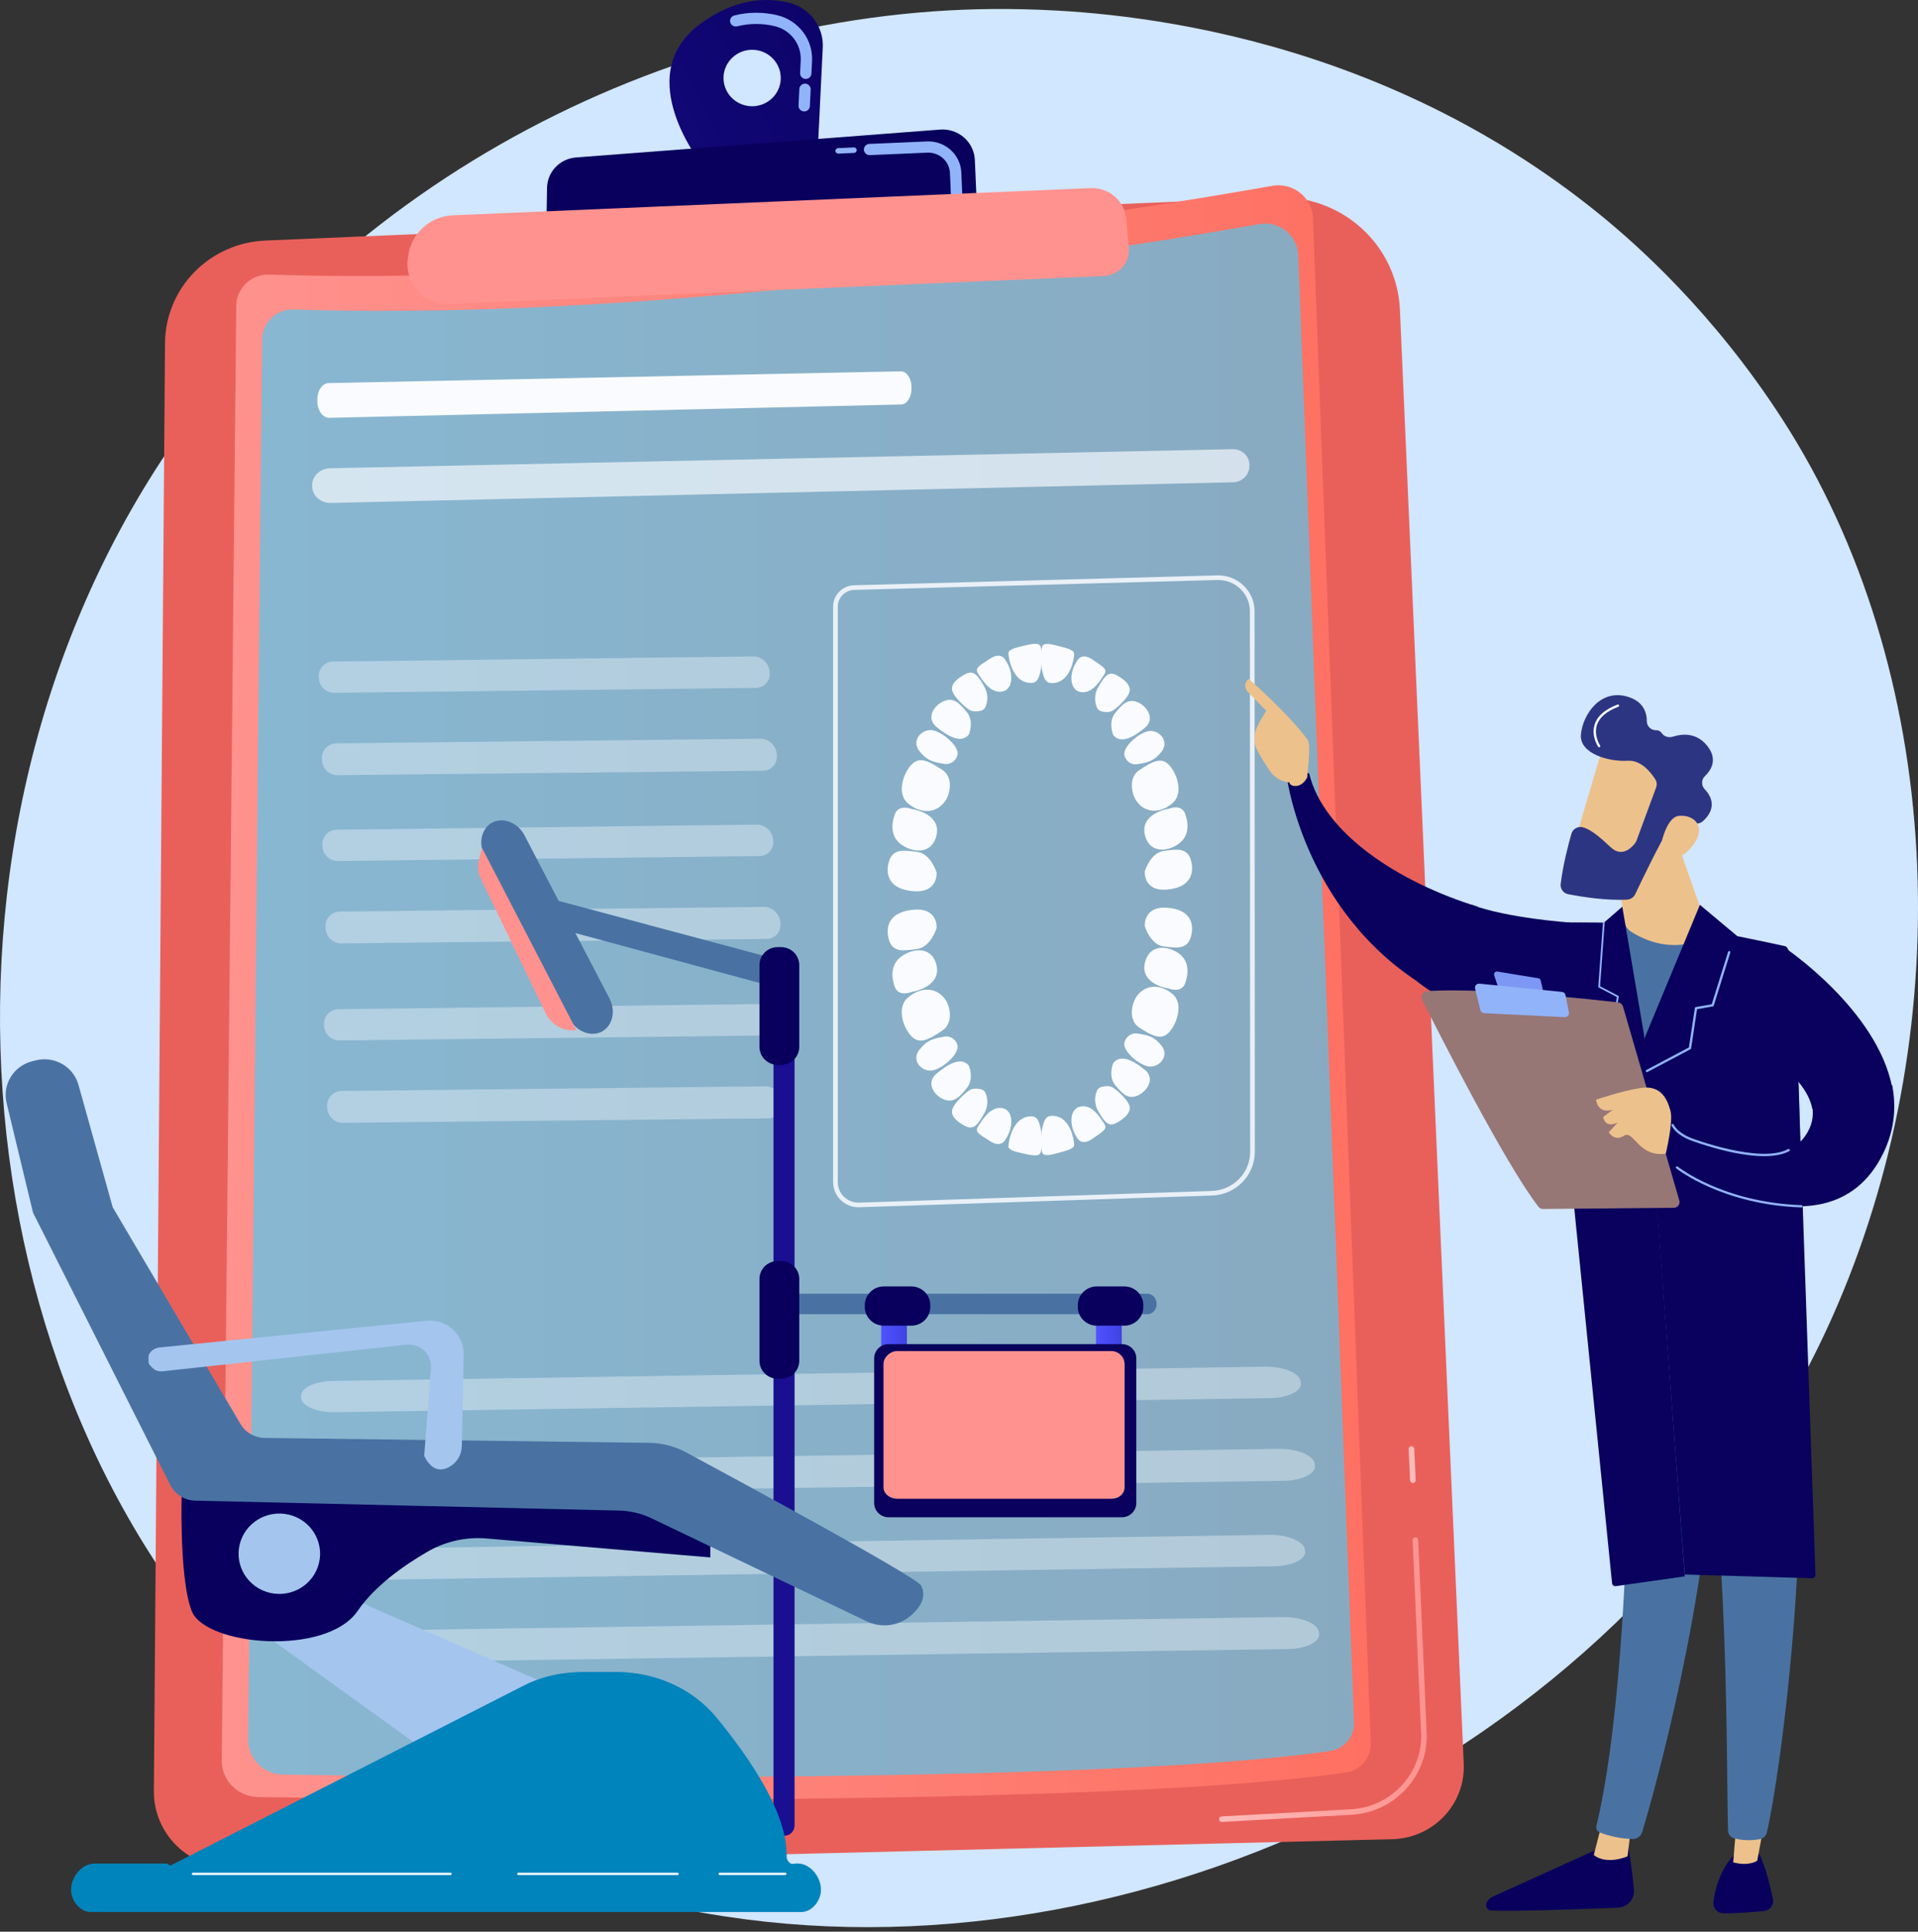 <svg width="284" height="286" viewBox="0 0 284 286" fill="none" xmlns="http://www.w3.org/2000/svg">
<rect x="0" y="0" width="284" height="286" fill="#333333" stroke="none"/>
<path d="M272.097 193.193C244.547 257.466 171.144 293.47 107.494 283.76C97.137 282.179 68.742 277.471 43.602 255.261C-4.791 212.506 -15.143 127.844 23.894 68.181C52.308 24.756 103.242 0.141 151.635 1.372C162.057 1.637 202.012 3.272 237.124 31.953C242.283 36.166 253.656 46.176 263.907 62.058C287.985 99.35 290.054 151.311 272.097 193.193Z" fill="#D1E6FF"/>
<path d="M188.929 29.231L39.282 35.616C35.306 35.785 31.549 37.454 28.786 40.277C26.023 43.1 24.465 46.862 24.434 50.786L22.784 265.187C22.772 266.7 23.069 268.2 23.657 269.597C24.245 270.995 25.112 272.262 26.206 273.322C27.301 274.382 28.601 275.215 30.028 275.77C31.455 276.325 32.981 276.591 34.516 276.553L206.166 272.306C207.608 272.269 209.028 271.95 210.343 271.366C211.659 270.782 212.843 269.946 213.827 268.906C214.811 267.866 215.575 266.644 216.075 265.31C216.575 263.976 216.8 262.557 216.737 261.136L207.286 45.829C207.083 41.228 205.035 36.895 201.593 33.782C198.15 30.67 193.596 29.033 188.929 29.231Z" fill="url(#paint0_linear)"/>
<path d="M180.937 269.748C180.828 269.754 180.721 269.717 180.639 269.645C180.558 269.572 180.508 269.471 180.503 269.363C180.497 269.255 180.535 269.149 180.608 269.069C180.681 268.989 180.784 268.94 180.893 268.934L200.074 267.87C206.039 267.54 210.682 262.478 210.424 256.596L209.169 228.025C209.164 227.917 209.202 227.812 209.276 227.732C209.35 227.652 209.452 227.604 209.562 227.599C209.616 227.596 209.67 227.604 209.722 227.623C209.773 227.641 209.82 227.669 209.86 227.705C209.901 227.742 209.933 227.786 209.956 227.834C209.979 227.883 209.992 227.936 209.994 227.99L211.249 256.561C211.526 262.891 206.533 268.331 200.117 268.686L180.94 269.748H180.937Z" fill="url(#paint1_linear)"/>
<path d="M209.217 219.561C209.163 219.564 209.108 219.556 209.057 219.538C209.006 219.519 208.959 219.491 208.919 219.455C208.878 219.418 208.846 219.375 208.823 219.326C208.8 219.277 208.787 219.224 208.785 219.171L208.579 214.544C208.573 214.437 208.612 214.331 208.685 214.251C208.759 214.171 208.861 214.123 208.971 214.118C209.026 214.114 209.081 214.122 209.132 214.139C209.184 214.157 209.232 214.184 209.273 214.22C209.314 214.256 209.348 214.3 209.371 214.349C209.395 214.398 209.409 214.451 209.411 214.505L209.618 219.131C209.621 219.185 209.613 219.24 209.594 219.291C209.576 219.342 209.547 219.389 209.51 219.43C209.472 219.47 209.427 219.502 209.377 219.525C209.327 219.547 209.273 219.56 209.217 219.561Z" fill="url(#paint2_linear)"/>
<path d="M188.392 27.513C168.077 31.119 98.179 42.569 39.881 40.651C39.25 40.629 38.621 40.732 38.032 40.953C37.442 41.175 36.903 41.51 36.447 41.94C35.99 42.37 35.626 42.885 35.374 43.456C35.123 44.027 34.99 44.642 34.984 45.264L32.834 260.642C32.82 262.06 33.375 263.427 34.379 264.443C35.383 265.458 36.753 266.041 38.191 266.064C62.69 266.446 163.569 267.663 199.302 262.425C200.353 262.269 201.309 261.737 201.986 260.929C202.664 260.122 203.015 259.097 202.973 258.05L194.409 32.286C194.381 31.564 194.196 30.858 193.868 30.213C193.539 29.568 193.074 29 192.503 28.548C191.933 28.096 191.271 27.769 190.562 27.59C189.853 27.412 189.113 27.386 188.392 27.513Z" fill="url(#paint3_linear)"/>
<path opacity="0.6" d="M186.451 33.178C166.901 36.648 99.626 47.667 43.53 45.822C42.923 45.8 42.318 45.899 41.751 46.112C41.183 46.325 40.664 46.648 40.225 47.062C39.786 47.475 39.435 47.972 39.194 48.521C38.952 49.07 38.824 49.662 38.818 50.261L36.754 257.528C36.74 258.893 37.275 260.209 38.242 261.186C39.209 262.164 40.529 262.725 41.913 262.745C65.49 263.115 162.569 264.285 196.956 259.243C197.966 259.094 198.886 258.583 199.538 257.807C200.19 257.03 200.528 256.044 200.489 255.037L192.242 37.774C192.216 37.079 192.038 36.399 191.722 35.778C191.406 35.157 190.958 34.61 190.409 34.174C189.86 33.739 189.222 33.424 188.539 33.252C187.857 33.081 187.144 33.055 186.451 33.178Z" fill="#39D0FF"/>
<path d="M104.162 24.675L121.076 22.465L121.829 7.047C121.906 5.542 121.451 4.057 120.541 2.846C119.631 1.635 118.324 0.773 116.842 0.406C113.491 -0.415 108.787 -0.288 103.544 3.65C93.26 11.374 104.162 24.675 104.162 24.675ZM107.135 11.732C107.099 10.906 107.312 10.088 107.747 9.382C108.182 8.676 108.82 8.112 109.58 7.763C110.339 7.415 111.187 7.296 112.015 7.422C112.844 7.548 113.615 7.913 114.233 8.472C114.851 9.03 115.287 9.757 115.486 10.56C115.684 11.362 115.637 12.205 115.351 12.982C115.064 13.758 114.55 14.433 113.874 14.922C113.197 15.41 112.39 15.69 111.552 15.726C110.996 15.75 110.441 15.665 109.918 15.477C109.395 15.289 108.915 15.002 108.505 14.631C108.094 14.26 107.762 13.813 107.527 13.316C107.292 12.818 107.159 12.28 107.135 11.732Z" fill="url(#paint4_linear)"/>
<path d="M119.037 16.498C118.927 16.493 118.819 16.466 118.719 16.42C118.619 16.374 118.529 16.308 118.455 16.228C118.381 16.147 118.323 16.053 118.286 15.95C118.249 15.848 118.232 15.739 118.238 15.63L118.357 13.174C118.363 13.065 118.39 12.959 118.437 12.86C118.484 12.761 118.55 12.673 118.632 12.6C118.714 12.527 118.809 12.47 118.913 12.433C119.017 12.396 119.128 12.38 119.238 12.385C119.349 12.39 119.457 12.417 119.557 12.463C119.657 12.51 119.746 12.575 119.821 12.656C119.895 12.737 119.952 12.831 119.99 12.933C120.027 13.036 120.044 13.145 120.038 13.254L119.919 15.709C119.914 15.818 119.887 15.925 119.84 16.023C119.793 16.122 119.727 16.211 119.645 16.284C119.563 16.358 119.467 16.414 119.363 16.451C119.259 16.488 119.148 16.504 119.037 16.498ZM119.272 11.687C119.049 11.676 118.84 11.578 118.69 11.415C118.54 11.252 118.462 11.037 118.472 10.818L118.563 8.954C118.62 7.806 118.272 6.674 117.578 5.749C116.885 4.825 115.889 4.166 114.758 3.884C112.916 3.43 110.988 3.435 109.148 3.897C108.932 3.951 108.702 3.918 108.51 3.805C108.319 3.693 108.18 3.509 108.125 3.296C108.071 3.082 108.104 2.856 108.219 2.667C108.333 2.477 108.519 2.341 108.736 2.287C110.843 1.758 113.051 1.753 115.161 2.273C116.669 2.648 117.998 3.527 118.924 4.759C119.85 5.991 120.315 7.502 120.241 9.033L120.15 10.897C120.139 11.117 120.04 11.324 119.874 11.472C119.709 11.62 119.491 11.697 119.268 11.687H119.272Z" fill="#91B3FA"/>
<path d="M144.686 31.403L144.346 23.682C144.319 23.05 144.162 22.43 143.886 21.858C143.61 21.287 143.22 20.776 142.74 20.356C142.259 19.936 141.698 19.616 141.089 19.415C140.481 19.214 139.837 19.136 139.197 19.185L85.291 23.313C84.136 23.401 83.057 23.911 82.263 24.743C81.469 25.574 81.019 26.668 81 27.81L80.875 35.248L144.686 31.403Z" fill="url(#paint5_linear)"/>
<path d="M126.461 22.642L124.14 22.744C124.03 22.749 123.923 22.711 123.842 22.638C123.761 22.565 123.713 22.464 123.707 22.356C123.702 22.248 123.741 22.142 123.815 22.062C123.888 21.983 123.991 21.935 124.101 21.93L126.422 21.828C126.532 21.823 126.639 21.861 126.72 21.933C126.801 22.006 126.849 22.108 126.855 22.215C126.86 22.323 126.821 22.429 126.748 22.509C126.674 22.589 126.571 22.637 126.461 22.642Z" fill="#91B3FA"/>
<path d="M141.964 29.462C142.123 29.397 142.258 29.285 142.35 29.141C142.442 28.997 142.488 28.829 142.48 28.66L142.343 25.536C142.287 24.262 141.72 23.063 140.767 22.201C139.815 21.34 138.554 20.887 137.262 20.941L128.724 21.307C128.5 21.316 128.29 21.413 128.139 21.575C127.988 21.738 127.909 21.953 127.919 22.172C127.928 22.393 128.026 22.6 128.191 22.749C128.356 22.897 128.574 22.976 128.797 22.966L137.332 22.601C138.177 22.567 139.001 22.864 139.625 23.428C140.248 23.991 140.619 24.775 140.658 25.608L140.795 28.732C140.805 28.952 140.903 29.159 141.068 29.308C141.232 29.456 141.45 29.535 141.673 29.525C141.773 29.521 141.872 29.5 141.964 29.462Z" fill="#91B3FA"/>
<path d="M161.477 27.852L67.07 31.876C65.426 31.946 63.859 32.587 62.647 33.685C61.434 34.784 60.654 36.269 60.445 37.879L60.385 38.337C60.273 39.192 60.353 40.06 60.617 40.882C60.882 41.704 61.325 42.458 61.917 43.093C62.508 43.728 63.233 44.228 64.041 44.557C64.849 44.887 65.72 45.038 66.594 45.001L163.449 40.866C163.976 40.844 164.493 40.716 164.969 40.49C165.445 40.265 165.869 39.947 166.217 39.555C166.564 39.163 166.827 38.705 166.99 38.21C167.152 37.715 167.211 37.193 167.163 36.674L166.767 32.408C166.647 31.124 166.031 29.935 165.046 29.087C164.061 28.239 162.783 27.797 161.477 27.852Z" fill="url(#paint6_linear)"/>
<g opacity="0.61">
<path opacity="0.61" d="M50.239 233.988L188.662 231.898C191.399 231.856 193.45 230.831 193.242 229.608L193.202 229.375C192.995 228.154 190.614 227.202 187.886 227.244L49.931 229.355C47.237 229.396 45.117 230.412 45.193 231.626L45.208 231.857C45.284 233.074 47.537 234.029 50.239 233.988Z" fill="#F9FBFF"/>
<path opacity="0.61" d="M189.907 239.415L50.734 241.466C48.017 241.506 45.877 242.539 45.955 243.774L45.967 244.01C46.044 245.248 48.317 246.221 51.043 246.181L190.702 244.152C193.464 244.113 195.532 243.07 195.32 241.826L195.28 241.588C195.067 240.347 192.664 239.375 189.907 239.415Z" fill="#F9FBFF"/>
<path opacity="0.61" d="M49.614 209.09L188.037 207C190.774 206.958 192.825 205.931 192.617 204.71L192.578 204.477C192.371 203.256 189.989 202.303 187.261 202.345L49.305 204.457C46.611 204.499 44.49 205.514 44.566 206.728L44.581 206.959C44.659 208.176 46.912 209.13 49.614 209.09Z" fill="#F9FBFF"/>
<path opacity="0.61" d="M189.288 214.509L50.111 216.562C47.394 216.602 45.255 217.634 45.332 218.869L45.347 219.105C45.425 220.342 47.697 221.315 50.424 221.276L190.079 219.246C192.841 219.206 194.909 218.164 194.697 216.919L194.657 216.682C194.448 215.44 192.042 214.468 189.288 214.509Z" fill="#F9FBFF"/>
</g>
<path d="M134.97 57.497C134.986 58.797 134.302 59.867 133.441 59.887L48.754 61.861C47.807 61.883 47.017 60.794 46.991 59.429V59.225C46.965 57.86 47.713 56.737 48.66 56.718L133.379 54.977C134.241 54.959 134.951 55.994 134.967 57.3L134.97 57.497Z" fill="#F9FBFF"/>
<path opacity="0.68" d="M184.996 68.998C185.013 70.296 183.925 71.374 182.567 71.404L48.991 74.464C47.497 74.498 46.26 73.422 46.229 72.058V71.855C46.198 70.492 47.385 69.36 48.88 69.329L182.511 66.504C183.87 66.476 184.987 67.506 184.999 68.804L184.996 68.998Z" fill="#F9FBFF"/>
<path d="M169.51 129.005C169.51 129.005 170.336 126.28 172.245 126C174.153 125.72 175.79 125.442 176.334 127.341C176.877 129.239 176.334 131.411 172.791 131.707C169.249 132.003 169.51 129.005 169.51 129.005Z" fill="#F9FBFF"/>
<path d="M173.064 119.743C173.064 119.743 174.973 118.929 175.518 120.556C176.062 122.184 176.061 124.085 174.155 125.178C172.248 126.27 170.058 126.01 169.511 123.561C168.964 121.112 171.425 120.016 173.064 119.743Z" fill="#F9FBFF"/>
<path d="M168.139 118.384C167.599 117.492 167.043 115.114 168.687 114.027C170.836 112.602 171.971 112.127 173.062 113.213C174.154 114.298 175.388 117.398 173.608 118.92C171.699 120.557 169.357 120.389 168.139 118.384Z" fill="#F9FBFF"/>
<path d="M168.372 113.144C168.145 113.178 167.913 113.164 167.691 113.103C167.47 113.041 167.264 112.935 167.087 112.789C166.794 112.544 166.587 112.213 166.495 111.844C166.221 110.754 168.141 108.852 169.785 108.313C171.428 107.774 173.303 109.659 171.972 111.313C170.967 112.557 170.192 112.89 168.372 113.144Z" fill="#F9FBFF"/>
<path d="M164.846 108.839C164.846 108.839 164.021 106.925 165.121 105.567C166.221 104.209 167.043 103.396 168.414 103.949C169.785 104.503 171.151 106.413 169.509 107.766C167.867 109.12 165.945 110.206 164.846 108.839Z" fill="#F9FBFF"/>
<path d="M163.074 105.317C162.925 105.278 162.787 105.206 162.672 105.105C162.557 105.003 162.467 104.877 162.412 104.735C162.21 104.245 162.125 103.716 162.163 103.189C162.202 102.662 162.363 102.151 162.635 101.695C163.716 99.827 164.257 99.295 165.605 100.109C166.954 100.923 167.491 101.728 167.222 102.529C166.953 103.33 165.605 104.666 164.796 105.192C164.278 105.531 163.541 105.436 163.074 105.317Z" fill="#F9FBFF"/>
<path d="M159.445 97.908C159.445 97.908 160.02 96.49 161.742 97.643C163.464 98.796 164.035 99.083 163.462 99.93C162.89 100.778 161.742 102.76 160.02 102.465C158.298 102.17 158.295 99.61 159.445 97.908Z" fill="#F9FBFF"/>
<path d="M155.738 101.14C154.906 101.14 154.629 100.585 154.352 99.486C154.076 98.387 154.075 96.195 154.352 95.649C154.63 95.104 155.738 95.389 156.846 95.673C157.954 95.957 159.059 96.24 159.059 96.792C159.059 97.343 158.561 101.166 155.738 101.14Z" fill="#F9FBFF"/>
<path d="M138.68 129.168C138.68 129.168 137.836 126.412 135.864 126.144C133.891 125.877 132.191 125.605 131.626 127.545C131.06 129.486 131.626 131.697 135.299 131.951C138.972 132.204 138.68 129.168 138.68 129.168Z" fill="#F9FBFF"/>
<path d="M135.015 119.788C135.015 119.788 133.038 118.961 132.472 120.621C131.907 122.281 131.906 124.221 133.885 125.32C135.864 126.42 138.115 126.134 138.678 123.647C139.24 121.159 136.71 120.061 135.015 119.788Z" fill="#F9FBFF"/>
<path d="M140.089 118.399C140.643 117.496 141.213 115.091 139.528 113.986C137.319 112.538 136.149 112.053 135.021 113.151C133.892 114.248 132.61 117.408 134.456 118.956C136.431 120.612 138.842 120.434 140.089 118.399Z" fill="#F9FBFF"/>
<path d="M139.852 113.097C140.084 113.132 140.321 113.119 140.548 113.058C140.774 112.996 140.985 112.889 141.166 112.742C141.466 112.496 141.679 112.162 141.773 111.789C142.054 110.688 140.088 108.751 138.401 108.194C136.714 107.636 134.772 109.535 136.149 111.224C137.184 112.496 137.982 112.833 139.852 113.097Z" fill="#F9FBFF"/>
<path d="M143.453 108.762C143.453 108.762 144.293 106.838 143.173 105.457C142.053 104.075 141.213 103.241 139.805 103.784C138.398 104.327 136.991 106.253 138.68 107.641C140.37 109.029 142.332 110.136 143.453 108.762Z" fill="#F9FBFF"/>
<path d="M145.258 105.225C145.409 105.189 145.549 105.117 145.666 105.016C145.783 104.916 145.874 104.789 145.932 104.646C146.136 104.152 146.221 103.619 146.182 103.088C146.143 102.556 145.979 102.041 145.705 101.581C144.606 99.682 144.054 99.14 142.681 99.938C141.309 100.737 140.753 101.548 141.03 102.362C141.308 103.176 142.681 104.536 143.507 105.081C144.034 105.429 144.785 105.335 145.258 105.225Z" fill="#F9FBFF"/>
<path d="M148.933 97.821C148.933 97.821 148.353 96.387 146.61 97.516C144.867 98.645 144.282 98.928 144.864 99.792C145.446 100.656 146.61 102.667 148.353 102.392C150.096 102.116 150.094 99.546 148.933 97.821Z" fill="#F9FBFF"/>
<path d="M152.659 101.117C153.493 101.123 153.771 100.576 154.048 99.482C154.326 98.387 154.326 96.195 154.048 95.644C153.771 95.093 152.659 95.357 151.548 95.621C150.437 95.884 149.32 96.149 149.32 96.698C149.32 97.247 149.824 101.097 152.659 101.117Z" fill="#F9FBFF"/>
<path d="M169.51 137.144C169.51 137.144 170.336 139.858 172.245 140.111C174.153 140.364 175.79 140.62 176.334 138.711C176.877 136.802 176.334 134.641 172.791 134.396C169.249 134.151 169.51 137.144 169.51 137.144Z" fill="#F9FBFF"/>
<path d="M173.064 146.358C173.064 146.358 174.973 147.147 175.518 145.511C176.062 143.875 176.061 141.976 174.155 140.91C172.248 139.843 170.058 140.137 169.511 142.593C168.964 145.049 171.425 146.108 173.064 146.358Z" fill="#F9FBFF"/>
<path d="M168.139 147.781C167.599 148.681 167.043 151.067 168.687 152.131C170.836 153.521 171.971 153.984 173.062 152.878C174.154 151.772 175.388 148.659 173.608 147.162C171.699 145.557 169.357 145.758 168.139 147.781Z" fill="#F9FBFF"/>
<path d="M168.372 153.022C168.143 152.992 167.911 153.009 167.689 153.074C167.468 153.138 167.263 153.247 167.087 153.395C166.795 153.645 166.588 153.978 166.495 154.348C166.221 155.444 168.141 157.318 169.785 157.833C171.428 158.348 173.303 156.437 171.972 154.801C170.967 153.568 170.192 153.255 168.372 153.022Z" fill="#F9FBFF"/>
<path d="M164.846 157.38C164.846 157.38 164.021 159.305 165.121 160.648C166.221 161.991 167.043 162.792 168.414 162.219C169.785 161.646 171.151 159.715 169.509 158.386C167.867 157.056 165.945 155.997 164.846 157.38Z" fill="#F9FBFF"/>
<path d="M163.074 160.925C162.924 160.965 162.787 161.04 162.672 161.143C162.556 161.245 162.467 161.373 162.412 161.516C162.21 162.005 162.125 162.533 162.163 163.06C162.202 163.586 162.363 164.097 162.635 164.552C163.716 166.405 164.257 166.928 165.605 166.096C166.954 165.264 167.491 164.45 167.222 163.654C166.953 162.859 165.605 161.546 164.796 161.026C164.278 160.693 163.54 160.803 163.074 160.925Z" fill="#F9FBFF"/>
<path d="M159.445 168.382C159.445 168.382 160.02 169.792 161.742 168.615C163.464 167.438 164.035 167.142 163.462 166.302C162.89 165.463 161.742 163.497 160.02 163.817C158.298 164.136 158.295 166.7 159.445 168.382Z" fill="#F9FBFF"/>
<path d="M155.738 165.207C154.906 165.226 154.629 165.779 154.352 166.882C154.076 167.985 154.075 170.178 154.352 170.719C154.63 171.26 155.738 170.96 156.846 170.66C157.954 170.36 159.059 170.061 159.059 169.513C159.059 168.966 158.561 165.147 155.738 165.207Z" fill="#F9FBFF"/>
<path d="M138.68 137.423C138.68 137.423 137.836 140.191 135.864 140.487C133.891 140.783 132.191 141.078 131.626 139.146C131.06 137.214 131.626 134.994 135.299 134.689C138.972 134.384 138.68 137.423 138.68 137.423Z" fill="#F9FBFF"/>
<path d="M135.015 146.853C135.015 146.853 133.038 147.71 132.472 146.057C131.907 144.403 131.906 142.465 133.885 141.337C135.864 140.209 138.115 140.464 138.678 142.942C139.24 145.421 136.71 146.555 135.015 146.853Z" fill="#F9FBFF"/>
<path d="M140.088 148.163C140.642 149.059 141.211 151.456 139.526 152.585C137.317 154.064 136.151 154.573 135.016 153.485C133.881 152.396 132.606 149.261 134.452 147.685C136.43 146.003 138.84 146.146 140.088 148.163Z" fill="#F9FBFF"/>
<path d="M139.852 153.479C140.083 153.441 140.319 153.451 140.546 153.509C140.772 153.566 140.984 153.671 141.166 153.815C141.466 154.058 141.679 154.389 141.773 154.759C142.054 155.857 140.088 157.822 138.401 158.404C136.714 158.986 134.772 157.115 136.149 155.405C137.184 154.118 137.982 153.77 139.852 153.479Z" fill="#F9FBFF"/>
<path d="M143.453 157.762C143.453 157.762 144.293 159.674 143.173 161.072C142.053 162.47 141.213 163.31 139.805 162.792C138.398 162.274 136.991 160.363 138.68 158.951C140.37 157.54 142.332 156.404 143.453 157.762Z" fill="#F9FBFF"/>
<path d="M145.258 161.269C145.408 161.303 145.549 161.372 145.666 161.472C145.783 161.571 145.874 161.697 145.932 161.838C146.136 162.332 146.222 162.866 146.183 163.398C146.143 163.931 145.98 164.446 145.705 164.906C144.606 166.821 144.054 167.373 142.681 166.593C141.309 165.812 140.753 165.011 141.03 164.193C141.308 163.375 142.681 161.995 143.507 161.438C144.034 161.084 144.785 161.164 145.258 161.269Z" fill="#F9FBFF"/>
<path d="M148.933 168.623C148.933 168.623 148.353 170.066 146.61 168.962C144.867 167.858 144.282 167.582 144.864 166.711C145.446 165.839 146.61 163.811 148.353 164.06C150.096 164.309 150.094 166.881 148.933 168.623Z" fill="#F9FBFF"/>
<path d="M152.659 165.278C153.493 165.259 153.771 165.803 154.048 166.892C154.326 167.982 154.326 170.176 154.048 170.73C153.771 171.285 152.659 171.035 151.548 170.79C150.437 170.545 149.32 170.294 149.32 169.744C149.32 169.195 149.824 165.338 152.659 165.278Z" fill="#F9FBFF"/>
<path opacity="0.86" d="M127.123 178.746C126.123 178.744 125.166 178.352 124.46 177.655C123.754 176.958 123.357 176.012 123.357 175.027V89.81C123.358 89.01 123.666 88.241 124.219 87.656C124.771 87.071 125.528 86.713 126.336 86.656H126.351L180.233 85.19C180.952 85.17 181.667 85.293 182.337 85.55C183.007 85.808 183.618 86.195 184.134 86.69C184.649 87.184 185.059 87.775 185.339 88.428C185.619 89.082 185.763 89.783 185.764 90.492L185.804 170.5C185.812 172.191 185.149 173.819 183.956 175.036C182.764 176.252 181.137 176.961 179.422 177.011L127.253 178.741L127.123 178.746ZM126.379 87.344C125.747 87.39 125.157 87.67 124.725 88.127C124.294 88.584 124.053 89.185 124.052 89.81V175.027C124.052 175.434 124.135 175.836 124.296 176.211C124.457 176.585 124.693 176.924 124.99 177.207C125.286 177.489 125.637 177.71 126.022 177.857C126.407 178.003 126.818 178.071 127.23 178.058L179.4 176.328C180.935 176.285 182.392 175.651 183.459 174.562C184.527 173.473 185.12 172.016 185.112 170.502L185.071 90.494C185.071 89.876 184.946 89.265 184.702 88.696C184.458 88.127 184.101 87.612 183.652 87.181C183.202 86.75 182.67 86.413 182.086 86.188C181.503 85.964 180.879 85.857 180.253 85.874L126.379 87.344Z" fill="#F9FBFF"/>
<g opacity="0.61">
<path opacity="0.61" d="M50.035 127.481L112.454 126.751C112.742 126.75 113.027 126.69 113.291 126.574C113.554 126.458 113.79 126.288 113.983 126.077C114.175 125.865 114.321 125.616 114.409 125.345C114.498 125.074 114.528 124.788 114.497 124.505L114.477 124.272C114.42 123.677 114.14 123.125 113.693 122.721C113.246 122.318 112.663 122.092 112.056 122.089L49.849 122.848C49.561 122.852 49.276 122.913 49.012 123.028C48.748 123.142 48.511 123.309 48.313 123.516C48.116 123.723 47.963 123.968 47.864 124.235C47.764 124.502 47.721 124.786 47.735 125.07L47.743 125.302C47.765 125.887 48.016 126.441 48.443 126.847C48.871 127.254 49.441 127.481 50.035 127.481Z" fill="#F9FBFF"/>
<path opacity="0.61" d="M113.095 134.273L50.335 134.96C50.042 134.964 49.754 135.027 49.486 135.144C49.219 135.261 48.979 135.43 48.779 135.641C48.58 135.852 48.427 136.101 48.328 136.372C48.228 136.644 48.186 136.932 48.203 137.22L48.211 137.456C48.259 138.694 49.294 139.694 50.523 139.676L113.499 139.018C114.745 139.004 115.666 137.982 115.563 136.736L115.542 136.499C115.43 135.255 114.336 134.259 113.095 134.273Z" fill="#F9FBFF"/>
<path opacity="0.61" d="M50.275 154.051L112.695 153.32C112.983 153.32 113.268 153.26 113.532 153.144C113.795 153.028 114.031 152.858 114.224 152.647C114.416 152.435 114.562 152.186 114.65 151.915C114.739 151.644 114.769 151.358 114.738 151.076L114.717 150.843C114.66 150.248 114.381 149.695 113.934 149.291C113.487 148.888 112.904 148.663 112.298 148.659L50.094 149.417C49.806 149.421 49.521 149.482 49.257 149.597C48.993 149.712 48.755 149.879 48.558 150.086C48.36 150.294 48.207 150.538 48.108 150.806C48.009 151.073 47.965 151.357 47.979 151.641L47.989 151.872C48.01 152.456 48.26 153.01 48.687 153.416C49.113 153.822 49.682 154.05 50.275 154.051Z" fill="#F9FBFF"/>
<path opacity="0.61" d="M113.335 160.839L50.575 161.526C50.282 161.531 49.994 161.594 49.727 161.711C49.46 161.829 49.22 161.998 49.021 162.209C48.822 162.42 48.668 162.669 48.569 162.94C48.469 163.211 48.427 163.499 48.443 163.786L48.452 164.021C48.499 165.26 49.535 166.26 50.764 166.241L113.739 165.583C114.986 165.57 115.906 164.547 115.803 163.302L115.782 163.064C115.67 161.821 114.576 160.826 113.335 160.839Z" fill="#F9FBFF"/>
<path opacity="0.61" d="M49.502 102.58L111.921 101.848C112.209 101.848 112.494 101.788 112.758 101.672C113.021 101.556 113.257 101.387 113.449 101.175C113.642 100.963 113.787 100.714 113.876 100.443C113.965 100.173 113.994 99.887 113.964 99.604L113.944 99.37C113.887 98.775 113.607 98.222 113.16 97.819C112.713 97.416 112.13 97.19 111.524 97.186L49.316 97.945C49.028 97.95 48.743 98.011 48.479 98.126C48.215 98.241 47.978 98.407 47.781 98.615C47.584 98.823 47.431 99.067 47.332 99.334C47.233 99.602 47.189 99.885 47.204 100.17L47.213 100.401C47.235 100.985 47.485 101.539 47.912 101.945C48.339 102.351 48.909 102.579 49.502 102.58Z" fill="#F9FBFF"/>
<path opacity="0.61" d="M112.562 109.37L49.801 110.057C49.509 110.061 49.221 110.124 48.953 110.241C48.686 110.358 48.446 110.527 48.246 110.738C48.047 110.949 47.893 111.198 47.794 111.469C47.695 111.74 47.653 112.029 47.67 112.317L47.678 112.553C47.726 113.791 48.761 114.791 49.99 114.773L112.966 114.114C114.212 114.101 115.133 113.079 115.03 111.832L115.009 111.595C114.898 110.352 113.803 109.357 112.562 109.37Z" fill="#F9FBFF"/>
</g>
<path d="M134.289 193.88H130.477V200.715H134.289V193.88Z" fill="url(#paint7_linear)"/>
<path d="M166.098 192.582H162.285V199.417H166.098V192.582Z" fill="url(#paint8_linear)"/>
<path d="M114.545 146.099L81 137.01L82.133 133.223L116.081 142.312L114.545 146.099Z" fill="#4972A3"/>
<path d="M171.262 193.062C171.262 193.898 170.654 194.577 169.904 194.577H116.926C116.176 194.577 115.568 193.898 115.568 193.062C115.568 192.225 116.176 191.547 116.926 191.547H169.904C170.654 191.547 171.262 192.225 171.262 193.062Z" fill="#4972A3"/>
<path d="M116.116 146.036H116.07C115.221 146.036 114.533 146.714 114.533 147.551V270.284C114.533 271.121 115.221 271.799 116.07 271.799H116.116C116.965 271.799 117.652 271.121 117.652 270.284V147.551C117.652 146.714 116.965 146.036 116.116 146.036Z" fill="url(#paint9_linear)"/>
<path d="M37.273 240.648L68.77 263.376L82.132 249.822L50.55 236.004L37.273 240.648Z" fill="#A4C5EE"/>
<path d="M96.271 220.67L26.943 219.281C26.943 219.281 26.376 233.364 28.387 238.522C30.398 243.679 48.321 245.266 52.945 238.522C55.525 234.757 59.865 231.741 63.193 229.804C65.863 228.224 68.971 227.517 72.073 227.784L105.173 230.588V227.414L96.271 220.67Z" fill="url(#paint10_linear)"/>
<path d="M47.236 231.407C48.001 228.208 45.992 225.003 42.748 224.248C39.504 223.493 36.254 225.474 35.488 228.673C34.722 231.872 36.731 235.077 39.975 235.832C43.219 236.587 46.47 234.606 47.236 231.407Z" fill="#A4C5EE"/>
<path d="M44.35 234.385C46.757 232.778 47.387 229.551 45.758 227.177C44.128 224.804 40.855 224.183 38.448 225.79C36.041 227.397 35.411 230.623 37.041 232.997C38.67 235.37 41.943 235.991 44.35 234.385Z" fill="#A4C5EE"/>
<path d="M136.39 234.749C135.763 233.501 109.911 219.511 101.586 215.029C99.908 214.125 98.03 213.641 96.117 213.62L39.211 212.895C38.478 212.886 37.76 212.689 37.127 212.325C36.494 211.961 35.968 211.441 35.599 210.816L16.69 178.747L11.616 160.611C11.252 159.311 10.385 158.203 9.202 157.527C8.018 156.85 6.612 156.659 5.287 156.994L4.76 157.127C3.434 157.462 2.295 158.297 1.588 159.452C0.88 160.607 0.661 161.99 0.977 163.303L4.889 179.541L25.208 219.862C25.551 220.543 26.077 221.12 26.728 221.528C27.379 221.937 28.131 222.162 28.903 222.181L91.65 223.648C93.332 223.687 94.986 224.083 96.499 224.808L128.361 240.061C129.41 240.562 130.586 240.748 131.742 240.596C132.898 240.444 133.983 239.96 134.862 239.205C136.232 238.035 137.259 236.478 136.39 234.749Z" fill="url(#paint11_linear)"/>
<path d="M67.044 196.825C66.522 196.352 65.905 195.992 65.232 195.772C64.559 195.551 63.846 195.474 63.141 195.545L23.571 199.508C22.849 199.582 21.992 200.187 21.992 200.907V201.638C21.992 202.037 22.463 202.418 22.765 202.686C23.067 202.953 23.619 203.079 24.023 203.036L60.151 199.091C60.633 199.039 61.12 199.091 61.578 199.243C62.037 199.395 62.457 199.644 62.808 199.972C63.155 200.299 63.425 200.697 63.598 201.138C63.772 201.579 63.844 202.053 63.811 202.525L62.812 215.556C63.947 217.867 65.375 217.81 66.494 217.205C67.054 216.902 67.523 216.458 67.854 215.92C68.185 215.381 68.366 214.766 68.379 214.137L68.657 200.555C68.671 199.856 68.534 199.163 68.256 198.52C67.978 197.877 67.565 197.299 67.044 196.825Z" fill="#A4C5EE"/>
<path d="M118.042 275.898H118.022C117.609 275.898 117.212 276.083 116.922 275.797C116.632 275.51 116.474 275.288 116.483 274.881C116.613 268.385 110.963 260.274 106.212 254.431C102.555 249.933 97.028 247.543 91.179 247.543H86.478C83.361 247.543 80.287 248.144 77.53 249.573L25.34 276.158C25.119 276.272 24.873 275.908 24.625 275.908H14.04C12.096 275.908 10.52 277.877 10.52 279.794C10.52 281.383 11.826 283.085 13.437 283.085H118.645C120.256 283.085 121.562 281.383 121.562 279.794C121.562 277.867 119.986 275.898 118.042 275.898Z" fill="#0084BC"/>
<g style="mix-blend-mode:soft-light">
<path d="M116.266 277.607H106.56C106.514 277.607 106.47 277.589 106.437 277.557C106.405 277.525 106.387 277.482 106.387 277.437C106.387 277.391 106.405 277.348 106.437 277.316C106.47 277.284 106.514 277.266 106.56 277.266H116.266C116.311 277.266 116.356 277.284 116.388 277.316C116.421 277.348 116.439 277.391 116.439 277.437C116.439 277.482 116.421 277.525 116.388 277.557C116.356 277.589 116.311 277.607 116.266 277.607Z" fill="#F9FBFF"/>
</g>
<g style="mix-blend-mode:soft-light">
<path d="M100.323 277.607H76.755C76.709 277.607 76.665 277.589 76.633 277.557C76.6 277.525 76.582 277.482 76.582 277.437C76.582 277.391 76.6 277.348 76.633 277.316C76.665 277.284 76.709 277.266 76.755 277.266H100.323C100.369 277.266 100.414 277.284 100.446 277.316C100.479 277.348 100.497 277.391 100.497 277.437C100.497 277.482 100.479 277.525 100.446 277.557C100.414 277.589 100.369 277.607 100.323 277.607Z" fill="#F9FBFF"/>
</g>
<g style="mix-blend-mode:soft-light">
<path d="M66.705 277.607H28.58C28.534 277.607 28.489 277.589 28.457 277.557C28.424 277.525 28.406 277.482 28.406 277.437C28.406 277.391 28.424 277.348 28.457 277.316C28.489 277.284 28.534 277.266 28.58 277.266H66.705C66.751 277.266 66.795 277.284 66.827 277.316C66.86 277.348 66.878 277.391 66.878 277.437C66.878 277.482 66.86 277.525 66.827 277.557C66.795 277.589 66.751 277.607 66.705 277.607Z" fill="#F9FBFF"/>
</g>
<path d="M115.658 140.23H115.144C113.659 140.23 112.455 141.418 112.455 142.882V155.008C112.455 156.473 113.659 157.66 115.144 157.66H115.658C117.143 157.66 118.347 156.473 118.347 155.008V142.882C118.347 141.418 117.143 140.23 115.658 140.23Z" fill="url(#paint12_linear)"/>
<path d="M115.658 186.704H115.144C113.659 186.704 112.455 187.891 112.455 189.355V201.482C112.455 202.946 113.659 204.133 115.144 204.133H115.658C117.143 204.133 118.347 202.946 118.347 201.482V189.355C118.347 187.891 117.143 186.704 115.658 186.704Z" fill="url(#paint13_linear)"/>
<path d="M134.936 190.465H130.866C129.31 190.465 128.049 191.708 128.049 193.242V193.497C128.049 195.031 129.31 196.274 130.866 196.274H134.936C136.492 196.274 137.753 195.031 137.753 193.497V193.242C137.753 191.708 136.492 190.465 134.936 190.465Z" fill="url(#paint14_linear)"/>
<path d="M166.477 190.465H162.407C160.851 190.465 159.59 191.708 159.59 193.242V193.497C159.59 195.031 160.851 196.274 162.407 196.274H166.477C168.033 196.274 169.294 195.031 169.294 193.497V193.242C169.294 191.708 168.033 190.465 166.477 190.465Z" fill="url(#paint15_linear)"/>
<path d="M90.255 147.844C91.238 149.73 90.661 151.954 89.074 152.758C87.486 153.563 85.316 152.729 84.334 150.844L71.745 126.68C70.762 124.795 71.339 122.571 72.927 121.766C74.515 120.963 76.685 121.795 77.667 123.681L90.255 147.844Z" fill="#4972A3"/>
<path d="M71.374 125.535L70.9 127.36C70.668 128.285 70.773 129.261 71.197 130.118L80.784 149.992C81.49 151.445 82.98 152.535 84.614 152.535H85.354L71.374 125.535Z" fill="#FF928E"/>
<path d="M166.12 199.007H131.569C130.391 199.007 129.436 199.949 129.436 201.111V222.534C129.436 223.696 130.391 224.638 131.569 224.638H166.12C167.299 224.638 168.254 223.696 168.254 222.534V201.111C168.254 199.949 167.299 199.007 166.12 199.007Z" fill="#09015D"/>
<path d="M164.572 200.031H132.882C131.804 200.031 130.818 200.947 130.818 201.955V220.19C130.818 221.197 131.802 221.904 132.882 221.904H164.572C165.65 221.904 166.519 221.197 166.519 220.19V201.955C166.51 201.448 166.303 200.964 165.939 200.605C165.576 200.247 165.086 200.041 164.572 200.031Z" fill="url(#paint16_linear)"/>
<path d="M240.984 272.645C240.984 272.645 241.628 276.237 241.944 279.793C241.972 280.122 241.932 280.454 241.827 280.768C241.722 281.082 241.553 281.371 241.331 281.619C241.11 281.867 240.839 282.069 240.537 282.211C240.234 282.353 239.906 282.434 239.571 282.448C234.768 282.644 224.497 283.027 220.81 282.866C220.681 282.86 220.556 282.823 220.445 282.76C220.333 282.696 220.239 282.607 220.169 282.5C220.1 282.394 220.057 282.272 220.045 282.146C220.032 282.019 220.051 281.892 220.099 281.774C220.271 281.348 220.604 281.003 221.027 280.813L237.992 273.123L240.984 272.645Z" fill="url(#paint17_linear)"/>
<path d="M241.51 270.534L240.995 274.831C240.995 274.831 238.023 276.195 235.992 274.659L237.223 269.871L241.51 270.534Z" fill="#EDC18B"/>
<path d="M241.123 189.757C241.346 190.876 242.321 245.748 236.377 270.336C236.328 270.53 236.351 270.734 236.442 270.912C236.533 271.09 236.686 271.23 236.873 271.307C238.422 271.897 240.062 272.225 241.722 272.277C242.045 272.288 242.362 272.192 242.624 272.005C242.885 271.818 243.076 271.551 243.167 271.246C244.867 265.541 253.015 236.959 254.078 209.652C255.265 179.141 254.078 208.614 254.078 208.614L253.381 189.754L241.123 189.757Z" fill="#4972A3"/>
<path d="M260.504 274.52C260.504 274.52 261.529 276.333 262.52 281.152C262.563 281.357 262.562 281.569 262.517 281.773C262.471 281.978 262.383 282.171 262.257 282.34C262.131 282.508 261.971 282.649 261.787 282.753C261.602 282.857 261.398 282.921 261.186 282.942C259.6 283.095 257.162 283.293 255.202 283.279C254.989 283.279 254.779 283.234 254.585 283.147C254.391 283.061 254.218 282.935 254.076 282.778C253.935 282.621 253.829 282.437 253.765 282.237C253.701 282.037 253.681 281.825 253.705 281.617C253.922 279.859 254.597 276.973 256.681 274.724L260.504 274.52Z" fill="url(#paint18_linear)"/>
<path d="M261.403 268.994L260.194 275.492C260.194 275.492 259 276.368 256.637 275.733L257.214 268.742L261.403 268.994Z" fill="#EDC18B"/>
<path d="M264.666 191.437C269.53 220.387 263.611 262.988 261.614 271.327C261.555 271.576 261.423 271.803 261.233 271.979C261.044 272.155 260.806 272.271 260.549 272.314C259.658 272.46 258.191 272.578 256.744 272.164C256.501 272.094 256.286 271.951 256.13 271.754C255.974 271.557 255.885 271.317 255.875 271.067C255.607 264.326 256.09 222.944 251.557 206.587C251.327 205.758 250.814 205.034 250.103 204.537L241.306 198.369L240.631 188.398L264.666 191.437Z" fill="#4972A3"/>
<path d="M233.668 136.589C248.247 136.35 264.333 140.363 264.333 140.363C268.679 165.366 265.093 194.205 265.093 194.205C253.806 197.124 241.074 192.42 241.074 192.42C239.199 181.969 230.447 152.558 230.447 152.558C223.327 151.687 224.875 145.923 220.038 143.243C223.724 139.031 218.047 141.073 218.8 137.905C223.96 139.484 229.171 136.662 233.668 136.589Z" fill="#4972A3"/>
<path d="M190.604 115.413C192.036 113.708 193.849 114.515 193.849 114.515C195.994 123.451 207.244 130.692 218.8 134.237C218.046 137.407 216.309 142.767 212.622 146.981C193.442 136.347 190.604 115.413 190.604 115.413Z" fill="#09015D"/>
<path d="M190.952 115.847C190.802 116.317 192.537 117.032 193.559 115.112C193.595 114.196 194.163 110.246 193.604 109.495C190.633 105.501 184.871 100.492 184.871 100.492C183.897 101.441 184.7 102.372 184.7 102.372L187.495 105.242C186.91 106.283 186.197 107.164 185.863 108.423C185.618 109.385 185.758 110.403 186.254 111.266C186.744 112.137 187.413 113.27 188.046 114.157C189.244 115.835 190.952 115.847 190.952 115.847Z" fill="#EDC18B"/>
<path d="M188.718 107.105L191.264 109.235L192.064 111.355L189.794 113.839C189.794 113.839 189.03 109.633 188.463 108.722C187.895 107.812 188.188 107.37 188.718 107.105Z" fill="#EDC18B"/>
<path d="M258.744 154.282L264.336 140.363C264.336 140.363 277.956 149.486 280.193 161.053C277.62 161.24 272.938 161.9 268.355 164.181C267.348 158.72 258.744 154.282 258.744 154.282Z" fill="#09015D"/>
<path d="M248.437 124.918L253.08 138.144C253.118 138.25 253.117 138.366 253.077 138.471C253.037 138.576 252.96 138.664 252.861 138.719C251.596 139.408 247.04 141.401 241.551 137.968C241.267 137.794 241.026 137.56 240.845 137.283C240.664 137.006 240.547 136.693 240.502 136.366L239 124.917L248.437 124.918Z" fill="#EDC18B"/>
<path d="M257.244 138.604L251.708 133.969L243.428 153.901L249.467 233.114L268.321 233.67C268.387 233.672 268.452 233.661 268.514 233.636C268.575 233.612 268.63 233.576 268.677 233.53C268.724 233.484 268.76 233.429 268.785 233.368C268.809 233.308 268.82 233.243 268.817 233.178L266.185 156.973C266.185 156.973 266.113 140.507 264.338 140.095C262.563 139.683 257.244 138.604 257.244 138.604Z" fill="#09015D"/>
<path d="M243.424 153.153L240.217 134.242L237.472 136.621L231.685 136.566L230.447 152.562L238.702 234.418C238.708 234.482 238.728 234.544 238.759 234.6C238.791 234.657 238.834 234.706 238.885 234.746C238.936 234.785 238.995 234.814 239.058 234.831C239.121 234.847 239.187 234.851 239.252 234.842L249.467 233.389L243.424 153.153Z" fill="#09015D"/>
<path d="M232.446 136.584C232.446 136.584 223.146 135.952 217.777 133.914C211.472 144.964 209.832 145.288 209.832 145.288C209.832 145.288 217.468 151.968 230.446 152.558C243.424 153.149 232.446 136.584 232.446 136.584Z" fill="#09015D"/>
<path d="M239.655 154.01V155.949L232.723 155.517V153.364L239.655 154.01Z" fill="url(#paint19_linear)"/>
<path d="M243.875 158.733C243.836 158.733 243.799 158.72 243.768 158.697C243.738 158.674 243.716 158.641 243.706 158.604C243.697 158.567 243.7 158.528 243.716 158.493C243.731 158.458 243.758 158.429 243.792 158.411L250.078 155.083L250.959 149.243C250.964 149.208 250.981 149.175 251.006 149.15C251.031 149.124 251.064 149.107 251.1 149.101L253.457 148.688L255.88 140.924C255.887 140.903 255.898 140.883 255.913 140.866C255.927 140.848 255.945 140.834 255.965 140.824C255.985 140.813 256.007 140.807 256.03 140.805C256.053 140.803 256.075 140.805 256.097 140.812C256.119 140.819 256.139 140.83 256.156 140.844C256.174 140.858 256.188 140.876 256.199 140.896C256.209 140.916 256.216 140.937 256.218 140.96C256.22 140.982 256.217 141.004 256.211 141.026L253.757 148.889C253.747 148.919 253.73 148.946 253.706 148.967C253.682 148.988 253.653 149.002 253.622 149.007L251.283 149.414L250.409 155.214C250.405 155.24 250.395 155.265 250.379 155.287C250.364 155.309 250.343 155.327 250.319 155.34L243.957 158.708C243.932 158.723 243.904 158.731 243.875 158.733Z" fill="#91B3FA"/>
<path d="M242.359 156.803C242.336 156.803 242.314 156.797 242.294 156.786C242.274 156.775 242.258 156.758 242.246 156.739L238.881 150.922C238.867 150.897 238.861 150.867 238.867 150.838L239.41 147.617L236.728 146.206C236.705 146.194 236.687 146.177 236.675 146.155C236.662 146.133 236.657 146.108 236.659 146.084L237.348 136.607C237.348 136.59 237.352 136.573 237.359 136.557C237.366 136.541 237.376 136.526 237.389 136.515C237.402 136.503 237.418 136.494 237.435 136.488C237.451 136.482 237.469 136.48 237.487 136.481C237.504 136.482 237.521 136.487 237.537 136.495C237.553 136.503 237.567 136.514 237.578 136.527C237.589 136.541 237.598 136.556 237.603 136.573C237.608 136.59 237.609 136.607 237.607 136.625L236.924 146.019L239.62 147.434C239.644 147.446 239.663 147.466 239.676 147.49C239.688 147.514 239.692 147.541 239.688 147.568L239.136 150.835L242.477 156.612C242.488 156.631 242.495 156.653 242.495 156.676C242.495 156.698 242.489 156.72 242.477 156.74C242.466 156.759 242.449 156.775 242.43 156.786C242.41 156.797 242.387 156.803 242.365 156.803H242.359Z" fill="#91B3FA"/>
<path d="M246.824 166.975C246.824 166.975 262.114 175.495 267.273 168.22C268.344 166.709 268.6 165.207 268.336 163.777C272.919 161.495 277.601 160.835 280.174 160.648C280.849 164.135 280.492 167.845 278.414 171.593C269.378 187.892 244.801 170.692 244.801 170.692L246.824 166.975Z" fill="#09015D"/>
<path d="M248.661 177.747L240.316 149.015C240.27 148.855 240.177 148.712 240.048 148.605C239.919 148.497 239.761 148.43 239.594 148.411C238.082 148.237 233.702 147.749 228.644 147.328C222.556 146.819 215.476 146.412 211.248 146.758C211.11 146.769 210.976 146.813 210.858 146.887C210.741 146.96 210.643 147.061 210.574 147.18C210.505 147.3 210.467 147.434 210.463 147.571C210.459 147.708 210.489 147.845 210.551 147.968C212.955 152.764 222.845 172.274 227.797 178.664C227.878 178.769 227.982 178.853 228.101 178.911C228.221 178.969 228.352 178.999 228.485 178.998L247.845 178.82C247.977 178.819 248.107 178.788 248.224 178.73C248.342 178.671 248.444 178.587 248.523 178.483C248.602 178.379 248.655 178.259 248.679 178.131C248.703 178.004 248.697 177.872 248.661 177.747Z" fill="#977676"/>
<path d="M227.778 144.839L221.728 143.845C221.655 143.833 221.579 143.84 221.509 143.865C221.438 143.89 221.376 143.933 221.327 143.989C221.279 144.045 221.245 144.112 221.231 144.185C221.216 144.257 221.221 144.332 221.244 144.402L221.843 146.191C221.869 146.268 221.915 146.335 221.978 146.387C222.041 146.438 222.117 146.471 222.198 146.481L228.02 147.248C228.089 147.258 228.16 147.25 228.226 147.226C228.292 147.203 228.352 147.163 228.399 147.112C228.446 147.061 228.48 146.999 228.498 146.932C228.515 146.864 228.516 146.794 228.5 146.727L228.129 145.164C228.109 145.082 228.066 145.007 228.003 144.949C227.941 144.891 227.863 144.853 227.778 144.839Z" fill="#7D97F4"/>
<path d="M232.309 149.894L231.811 147.334C231.787 147.209 231.722 147.095 231.626 147.009C231.531 146.923 231.41 146.87 231.282 146.857L219.063 145.636C218.967 145.626 218.871 145.64 218.782 145.674C218.693 145.709 218.613 145.764 218.55 145.836C218.487 145.907 218.443 145.992 218.42 146.084C218.397 146.175 218.397 146.271 218.419 146.363L219.196 149.553C219.226 149.677 219.296 149.788 219.396 149.87C219.496 149.951 219.62 149.999 219.749 150.006L231.689 150.598C231.78 150.602 231.871 150.586 231.955 150.551C232.039 150.516 232.114 150.462 232.173 150.395C232.233 150.327 232.276 150.246 232.3 150.16C232.324 150.073 232.327 149.982 232.309 149.894Z" fill="#91B3FA"/>
<path d="M246.646 170.812C246.646 170.812 247.808 166.099 247.34 164.428C246.871 162.756 245.962 160.605 242.934 161.083C239.905 161.562 236.33 162.819 236.33 162.819C236.33 162.819 236.511 164.996 238.812 164.294L237.385 165.383C237.385 165.383 237.591 167.127 239.533 166.197L238.206 167.641C238.206 167.641 239.041 169.073 240.471 168.154C241.901 167.236 242.59 171.38 246.646 170.812Z" fill="#EDC18B"/>
<path d="M261.216 171.177C256.581 171.177 250.698 168.968 250.381 168.847C250.302 168.821 248.272 168.127 247.506 166.649C247.495 166.629 247.489 166.608 247.487 166.585C247.485 166.563 247.488 166.54 247.495 166.519C247.502 166.498 247.513 166.478 247.528 166.461C247.543 166.444 247.561 166.43 247.581 166.419C247.622 166.399 247.669 166.396 247.713 166.41C247.757 166.424 247.793 166.454 247.814 166.494C248.516 167.847 250.479 168.518 250.497 168.529C250.6 168.569 260.671 172.349 264.755 170.139C264.775 170.126 264.797 170.118 264.821 170.114C264.844 170.111 264.868 170.112 264.891 170.117C264.914 170.123 264.936 170.134 264.955 170.148C264.973 170.162 264.989 170.18 265 170.201C265.012 170.221 265.019 170.244 265.021 170.267C265.023 170.291 265.02 170.314 265.013 170.337C265.006 170.359 264.994 170.379 264.978 170.397C264.962 170.414 264.943 170.428 264.921 170.438C263.931 170.97 262.631 171.177 261.216 171.177Z" fill="#91B3FA"/>
<path d="M266.731 178.768H266.724C254.989 178.369 248.282 173.05 248.216 172.996C248.197 172.982 248.181 172.965 248.169 172.945C248.157 172.925 248.149 172.903 248.146 172.879C248.143 172.856 248.145 172.833 248.151 172.81C248.158 172.788 248.169 172.767 248.184 172.749C248.199 172.731 248.218 172.716 248.239 172.705C248.26 172.695 248.283 172.689 248.307 172.687C248.33 172.685 248.354 172.689 248.376 172.697C248.398 172.704 248.419 172.717 248.436 172.733C248.501 172.786 255.125 178.032 266.737 178.43C266.76 178.431 266.782 178.435 266.803 178.444C266.824 178.453 266.843 178.466 266.858 178.482C266.874 178.498 266.887 178.518 266.895 178.538C266.903 178.559 266.907 178.582 266.907 178.604C266.907 178.627 266.902 178.649 266.893 178.669C266.884 178.69 266.87 178.708 266.854 178.724C266.838 178.74 266.818 178.752 266.797 178.76C266.776 178.768 266.753 178.772 266.731 178.772V178.768Z" fill="#91B3FA"/>
<path d="M237.503 110.123C237.353 110.326 232.646 126.503 232.646 126.503L242.068 128.956L248.838 114.284C248.838 114.284 240.027 106.665 237.503 110.123Z" fill="#EDC18B"/>
<path d="M245.095 115.371C245.209 115.549 245.28 115.751 245.302 115.961C245.325 116.17 245.299 116.382 245.225 116.581L242.319 124.462C242.275 124.581 242.215 124.694 242.14 124.796C241.72 125.364 240.24 127.064 238.521 125.464C237.055 124.1 235.69 122.866 234.414 122.494C234.236 122.443 234.05 122.428 233.867 122.449C233.683 122.47 233.506 122.527 233.344 122.616C233.183 122.704 233.041 122.824 232.927 122.967C232.813 123.11 232.729 123.275 232.679 123.45C232.243 124.969 231.427 128.052 231.091 130.89C231.051 131.235 231.144 131.582 231.352 131.862C231.561 132.142 231.869 132.333 232.215 132.398C234.096 132.761 237.792 133.363 240.933 133.194C241.185 133.18 241.429 133.098 241.638 132.958C241.847 132.818 242.014 132.624 242.121 132.398C243.086 130.363 245.819 124.69 246.84 123.205C247.789 121.824 250.046 121.845 251.079 121.934C251.272 121.952 251.467 121.929 251.651 121.869C251.836 121.808 252.005 121.711 252.149 121.582C253.026 120.804 254.469 119.004 252.396 116.822C252.15 116.556 252.02 116.206 252.031 115.847C252.043 115.488 252.196 115.147 252.459 114.898C253.425 113.968 254.362 112.389 252.787 110.421C251.191 108.432 249.081 108.629 247.705 109.069C247.095 109.263 246.398 109.062 246.046 108.535C245.958 108.402 245.836 108.293 245.693 108.221C245.55 108.148 245.39 108.113 245.228 108.12C245.048 108.123 244.869 108.091 244.701 108.025C244.534 107.959 244.381 107.861 244.253 107.736C244.124 107.612 244.021 107.463 243.951 107.299C243.881 107.136 243.845 106.96 243.845 106.782C243.845 105.483 243.34 103.892 241.098 103.181C236.984 101.877 234.374 105.784 234.092 108.713C233.81 111.642 238.35 112.807 241.029 112.634C243 112.506 244.459 114.372 245.095 115.371Z" fill="#2B3582"/>
<path d="M245.74 126.106C245.74 126.106 246.454 121.019 248.605 120.792C250.755 120.565 252.829 122.318 250.668 125.16C247.977 128.689 245.74 126.106 245.74 126.106Z" fill="#EDC18B"/>
<path d="M236.782 110.638C236.753 110.638 236.725 110.631 236.7 110.618C236.675 110.605 236.653 110.585 236.638 110.562C236.593 110.497 235.573 108.947 236.128 107.242C236.534 105.995 237.676 105.012 239.508 104.32C239.529 104.312 239.552 104.308 239.575 104.309C239.598 104.309 239.62 104.314 239.641 104.323C239.662 104.333 239.68 104.346 239.696 104.362C239.712 104.378 239.724 104.398 239.732 104.419C239.74 104.44 239.744 104.462 239.743 104.484C239.743 104.507 239.738 104.529 239.728 104.549C239.719 104.57 239.706 104.588 239.689 104.604C239.673 104.619 239.653 104.631 239.632 104.639C237.898 105.293 236.831 106.203 236.458 107.346C235.952 108.896 236.916 110.358 236.926 110.373C236.944 110.399 236.953 110.429 236.955 110.46C236.956 110.49 236.949 110.521 236.934 110.548C236.919 110.575 236.897 110.598 236.871 110.614C236.844 110.629 236.813 110.638 236.782 110.638Z" fill="#F9FBFF"/>
<defs>
<linearGradient id="paint0_linear" x1="303.215" y1="-136.533" x2="17.3" y2="333.89" gradientUnits="userSpaceOnUse">
<stop stop-color="#E9605A"/>
<stop offset="1" stop-color="#E9605A"/>
</linearGradient>
<linearGradient id="paint1_linear" x1="180.502" y1="248.669" x2="211.263" y2="248.669" gradientUnits="userSpaceOnUse">
<stop stop-color="#FEBBBA"/>
<stop offset="1" stop-color="#FF928E"/>
</linearGradient>
<linearGradient id="paint2_linear" x1="2792.48" y1="14222.7" x2="2802.89" y2="14222.7" gradientUnits="userSpaceOnUse">
<stop stop-color="#FEBBBA"/>
<stop offset="1" stop-color="#FF928E"/>
</linearGradient>
<linearGradient id="paint3_linear" x1="32.834" y1="146.947" x2="202.976" y2="146.947" gradientUnits="userSpaceOnUse">
<stop stop-color="#FF928E"/>
<stop offset="1" stop-color="#FE7062"/>
</linearGradient>
<linearGradient id="paint4_linear" x1="147.279" y1="-4.435" x2="48.944" y2="45.545" gradientUnits="userSpaceOnUse">
<stop stop-color="#09005D"/>
<stop offset="1" stop-color="#1A0F91"/>
</linearGradient>
<linearGradient id="paint5_linear" x1="107561" y1="58651.6" x2="112528" y2="79990.5" gradientUnits="userSpaceOnUse">
<stop stop-color="#09005D"/>
<stop offset="1" stop-color="#1A0F91"/>
</linearGradient>
<linearGradient id="paint6_linear" x1="167268" y1="764.986" x2="167268" y2="10187.9" gradientUnits="userSpaceOnUse">
<stop stop-color="#FF928E"/>
<stop offset="1" stop-color="#FE7062"/>
</linearGradient>
<linearGradient id="paint7_linear" x1="130.477" y1="197.297" x2="134.289" y2="197.297" gradientUnits="userSpaceOnUse">
<stop stop-color="#4F52FF"/>
<stop offset="1" stop-color="#4042E2"/>
</linearGradient>
<linearGradient id="paint8_linear" x1="162.285" y1="196" x2="166.098" y2="196" gradientUnits="userSpaceOnUse">
<stop stop-color="#4F52FF"/>
<stop offset="1" stop-color="#4042E2"/>
</linearGradient>
<linearGradient id="paint9_linear" x1="7048.65" y1="267024" x2="5593.11" y2="267045" gradientUnits="userSpaceOnUse">
<stop stop-color="#09005D"/>
<stop offset="1" stop-color="#1A0F91"/>
</linearGradient>
<linearGradient id="paint10_linear" x1="112594" y1="16114" x2="111356" y2="40310.7" gradientUnits="userSpaceOnUse">
<stop stop-color="#09005D"/>
<stop offset="1" stop-color="#1A0F91"/>
</linearGradient>
<linearGradient id="paint11_linear" x1="65015.4" y1="70057" x2="92435.4" y2="179331" gradientUnits="userSpaceOnUse">
<stop stop-color="#4972A3"/>
<stop offset="1" stop-color="#4042E2"/>
</linearGradient>
<linearGradient id="paint12_linear" x1="10176.3" y1="33354.1" x2="10512.8" y2="33354.1" gradientUnits="userSpaceOnUse">
<stop stop-color="#09005D"/>
<stop offset="1" stop-color="#1A0F91"/>
</linearGradient>
<linearGradient id="paint13_linear" x1="10176.3" y1="41362.6" x2="10512.8" y2="41362.6" gradientUnits="userSpaceOnUse">
<stop stop-color="#09005D"/>
<stop offset="1" stop-color="#1A0F91"/>
</linearGradient>
<linearGradient id="paint14_linear" x1="18182" y1="13797.9" x2="19094.7" y2="13797.9" gradientUnits="userSpaceOnUse">
<stop stop-color="#09005D"/>
<stop offset="1" stop-color="#1A0F91"/>
</linearGradient>
<linearGradient id="paint15_linear" x1="21179.7" y1="13797.9" x2="22092.5" y2="13797.9" gradientUnits="userSpaceOnUse">
<stop stop-color="#09005D"/>
<stop offset="1" stop-color="#1A0F91"/>
</linearGradient>
<linearGradient id="paint16_linear" x1="67550.4" y1="55215.1" x2="79901.7" y2="55215.1" gradientUnits="userSpaceOnUse">
<stop stop-color="#FF928E"/>
<stop offset="1" stop-color="#FE7062"/>
</linearGradient>
<linearGradient id="paint17_linear" x1="117288" y1="31797.7" x2="121792" y2="42259.4" gradientUnits="userSpaceOnUse">
<stop stop-color="#09005D"/>
<stop offset="1" stop-color="#1A0F91"/>
</linearGradient>
<linearGradient id="paint18_linear" x1="48211.2" y1="26104.8" x2="53481.6" y2="31900.3" gradientUnits="userSpaceOnUse">
<stop stop-color="#09005D"/>
<stop offset="1" stop-color="#1A0F91"/>
</linearGradient>
<linearGradient id="paint19_linear" x1="240.654" y1="157.933" x2="216.155" y2="140.051" gradientUnits="userSpaceOnUse">
<stop stop-color="#9CFFFB"/>
<stop offset="1" stop-color="#9BFFFA"/>
</linearGradient>
</defs>
</svg>
